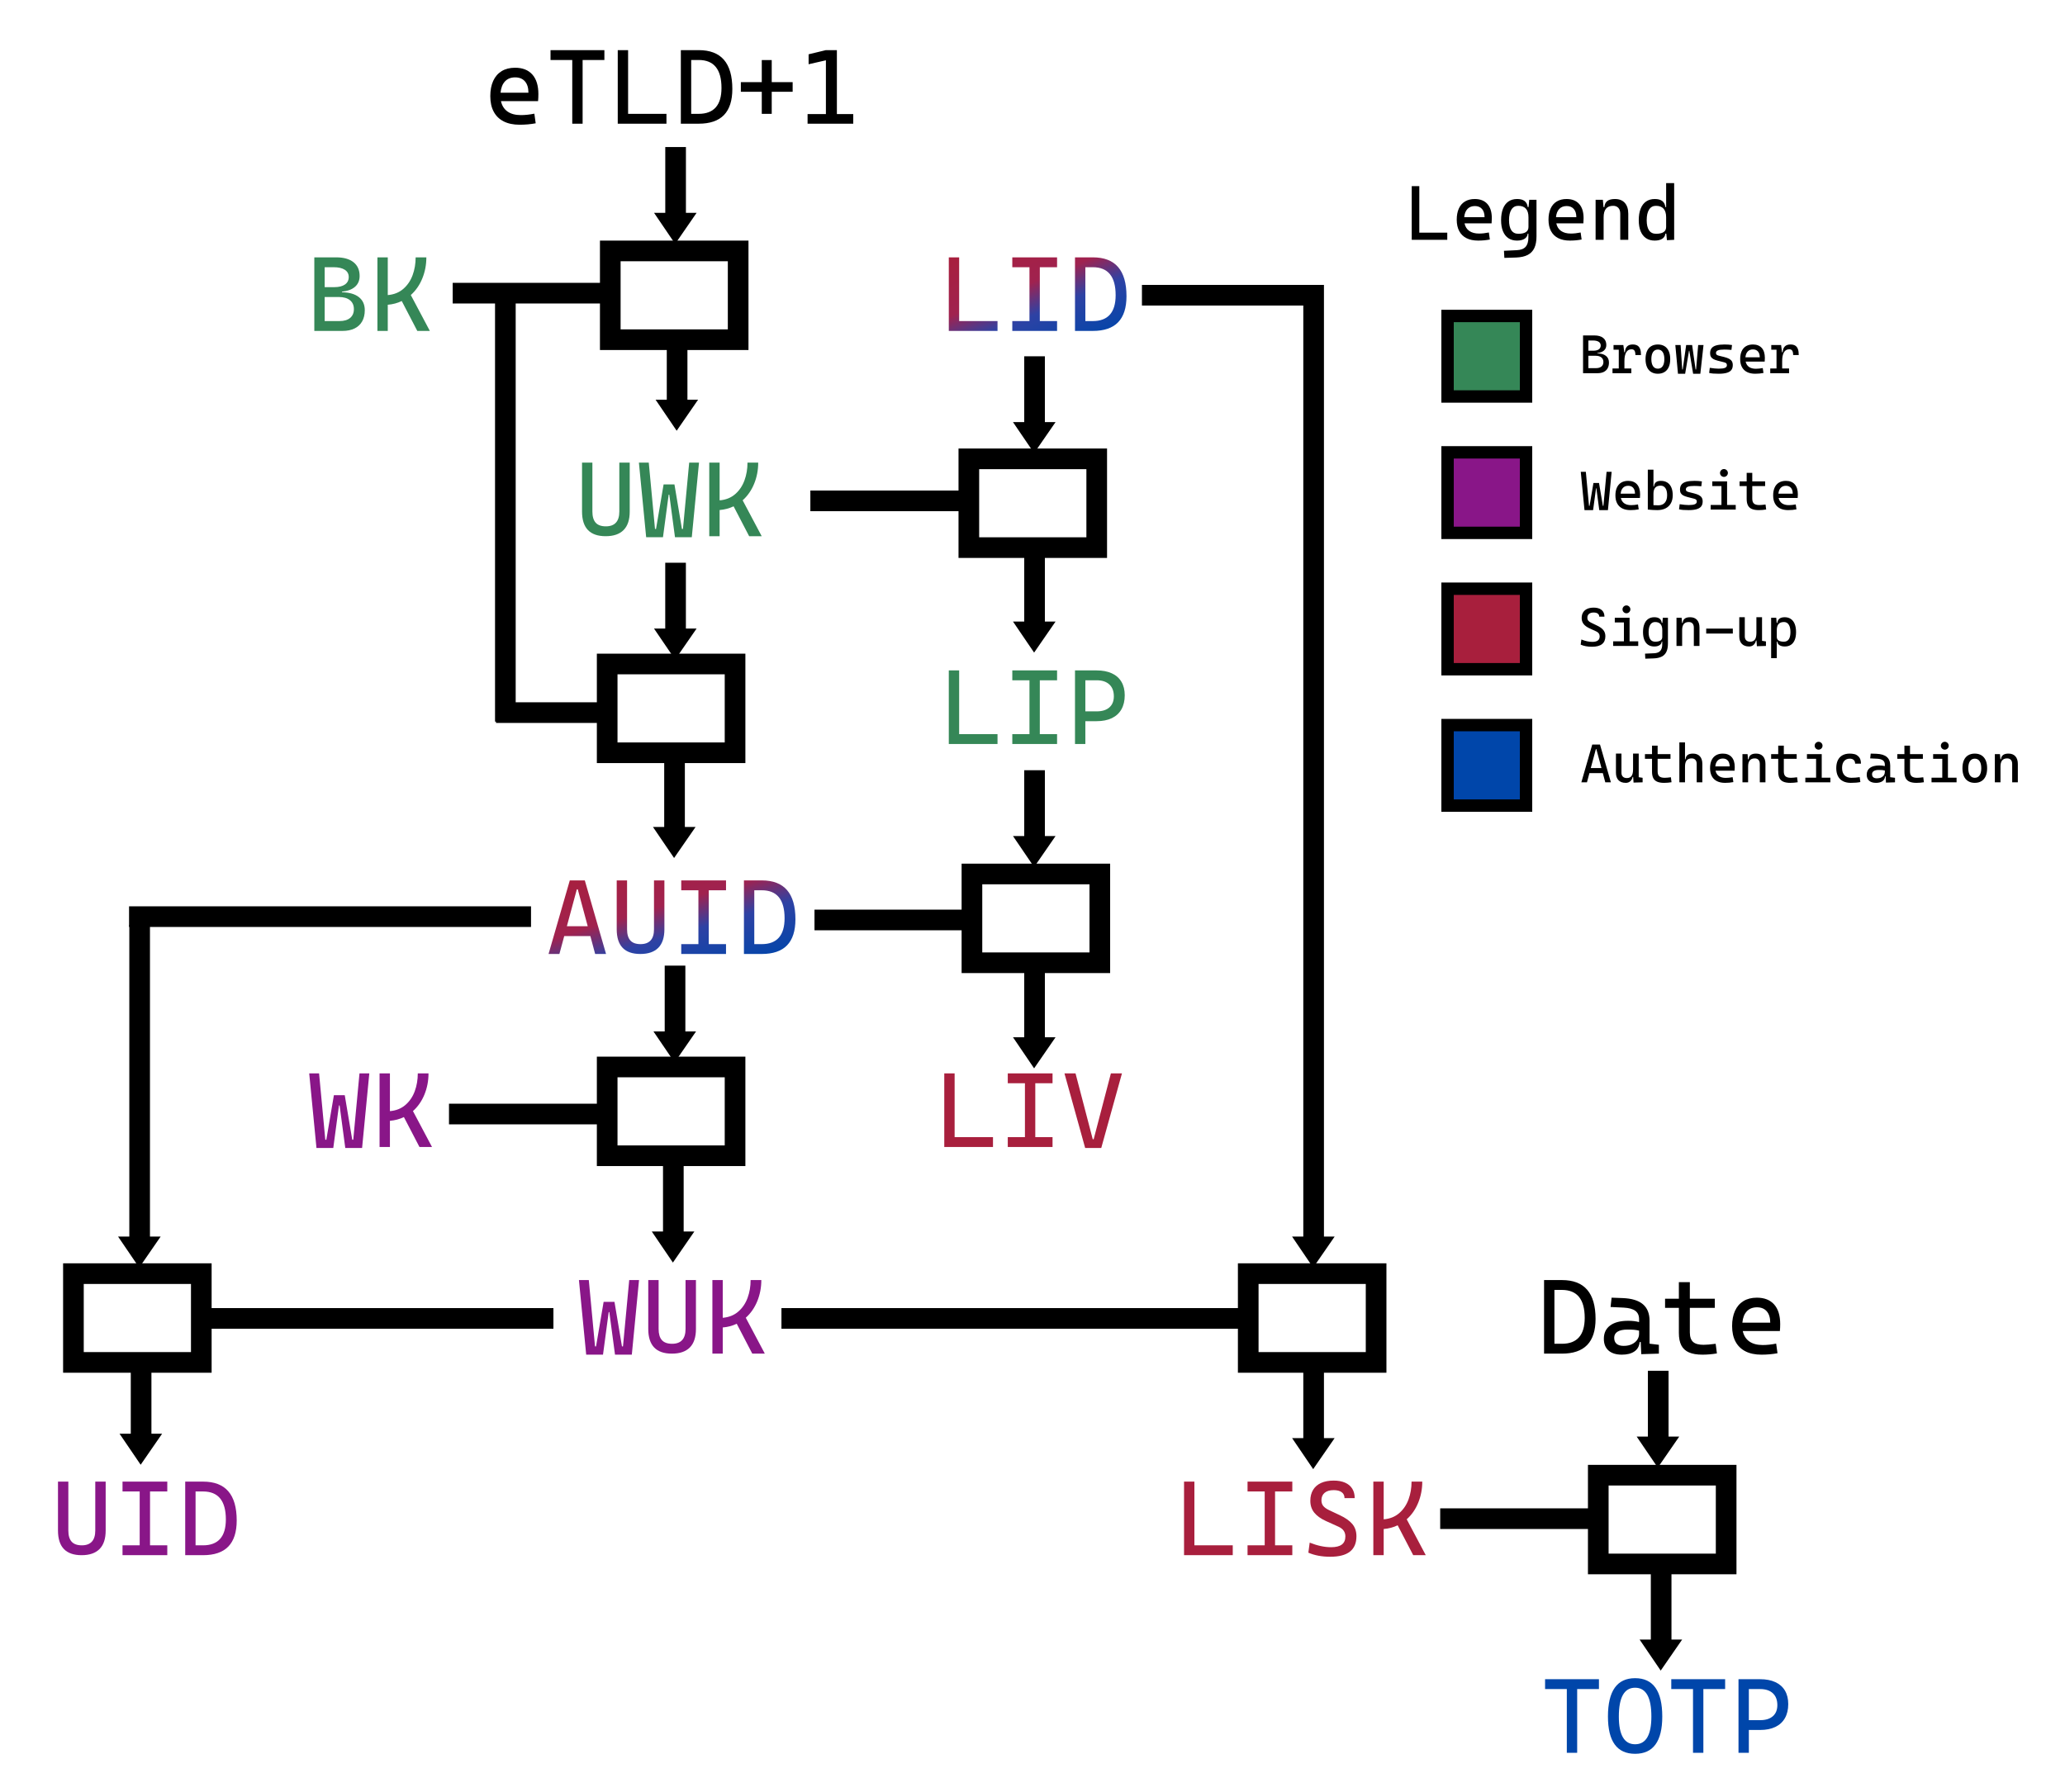 <?xml version="1.0" standalone="no"?>
<!DOCTYPE svg PUBLIC "-//W3C//DTD SVG 20010904//EN" "http://www.w3.org/TR/2001/REC-SVG-20010904/DTD/svg10.dtd">
<!-- Created using Krita: http://krita.org -->
<svg xmlns="http://www.w3.org/2000/svg" 
    xmlns:xlink="http://www.w3.org/1999/xlink"
    xmlns:krita="http://krita.org/namespaces/svg/krita"
    xmlns:sodipodi="http://sodipodi.sourceforge.net/DTD/sodipodi-0.dtd"
    width="720pt"
    height="624.96pt"
    viewBox="0 0 720 624.96">
<defs>
  <linearGradient id="gradient0" gradientUnits="objectBoundingBox" x1="0" y1="0" x2="1" y2="1" spreadMethod="pad">
   <stop stop-color="#a81f3d" offset="0" stop-opacity="1"/>
   <stop stop-color="#a0224f" offset="0.404" stop-opacity="1"/>
   <stop stop-color="#2e42a4" offset="0.63" stop-opacity="1"/>
   <stop stop-color="#0046aa" offset="1" stop-opacity="1"/>
  </linearGradient>
  <linearGradient id="gradient1" gradientUnits="objectBoundingBox" x1="0" y1="0" x2="1" y2="1" spreadMethod="pad">
   <stop stop-color="#a81f3d" offset="0" stop-opacity="1"/>
   <stop stop-color="#a0224f" offset="0.404" stop-opacity="1"/>
   <stop stop-color="#2e42a4" offset="0.63" stop-opacity="1"/>
   <stop stop-color="#0046aa" offset="1" stop-opacity="1"/>
  </linearGradient>
  <marker id="lineMarker0" markerUnits="strokeWidth" refX="0" refY="0" markerWidth="3" markerHeight="3" orient="auto">
      <defs/>
   <g id="lineMarker0" fill="none">
     <g id="lineMarker01" fill="none">
      <g id="lineMarker01" fill="none">
       <g id="DotS" fill="none">
        <path id="path4209" transform="matrix(0.2 0 0 0.2 -1.02 -1)" fill="#000000" fill-rule="evenodd" d="M10 5C10 7.76 7.76 10 5 10C2.24 10 0 7.76 0 5C0 2.24 2.24 0 5 0C7.76 0 10 2.24 10 5Z"/>
       </g>
      </g>
     </g>
    </g>
  </marker>
  <marker id="lineMarker1" markerUnits="strokeWidth" refX="0" refY="0" markerWidth="3" markerHeight="3" orient="auto">
      <defs/>
   <g id="lineMarker1" fill="none">
     <g id="lineMarker11" fill="none">
      <g id="lineMarker11" fill="none">
       <g id="lineMarker0" fill="none">
        <g id="DotS" fill="none">
         <path id="path4209" transform="matrix(0.2 0 0 0.2 -1.02 -1)" fill="#000000" fill-rule="evenodd" d="M10 5C10 7.76 7.76 10 5 10C2.24 10 0 7.76 0 5C0 2.24 2.24 0 5 0C7.76 0 10 2.24 10 5Z"/>
        </g>
       </g>
      </g>
     </g>
    </g>
  </marker>
  <marker id="lineMarker2" markerUnits="strokeWidth" refX="0" refY="0" markerWidth="3" markerHeight="3" orient="auto">
      <defs/>
   <g id="lineMarker2" fill="none">
     <g id="lineMarker21" fill="none">
      <g id="lineMarker21" fill="none">
       <g id="lineMarker0" fill="none">
        <g id="DotS" fill="none">
         <path id="path4209" transform="matrix(0.2 0 0 0.2 -1.02 -1)" fill="#000000" fill-rule="evenodd" d="M10 5C10 7.76 7.76 10 5 10C2.24 10 0 7.76 0 5C0 2.24 2.24 0 5 0C7.76 0 10 2.24 10 5Z"/>
        </g>
       </g>
      </g>
     </g>
    </g>
  </marker>
  <marker id="lineMarker3" markerUnits="strokeWidth" refX="0" refY="0" markerWidth="3" markerHeight="3" orient="auto">
      <defs/>
   <g id="lineMarker3" fill="none">
     <g id="lineMarker31" fill="none">
      <g id="lineMarker31" fill="none">
       <g id="lineMarker0" fill="none">
        <g id="DotS" fill="none">
         <path id="path4209" transform="matrix(0.2 0 0 0.2 -1.02 -1)" fill="#000000" fill-rule="evenodd" d="M10 5C10 7.76 7.76 10 5 10C2.24 10 0 7.76 0 5C0 2.24 2.24 0 5 0C7.76 0 10 2.24 10 5Z"/>
        </g>
       </g>
      </g>
     </g>
    </g>
  </marker>
  <marker id="lineMarker4" markerUnits="strokeWidth" refX="0" refY="0" markerWidth="3" markerHeight="3" orient="auto">
      <defs/>
   <g id="lineMarker4" fill="none">
     <g id="lineMarker41" fill="none">
      <g id="lineMarker41" fill="none">
       <g id="lineMarker0" fill="none">
        <g id="DotS" fill="none">
         <path id="path4209" transform="matrix(0.2 0 0 0.2 -1.02 -1)" fill="#000000" fill-rule="evenodd" d="M10 5C10 7.76 7.76 10 5 10C2.24 10 0 7.76 0 5C0 2.24 2.24 0 5 0C7.76 0 10 2.24 10 5Z"/>
        </g>
       </g>
      </g>
     </g>
    </g>
  </marker>
  <marker id="lineMarker5" markerUnits="strokeWidth" refX="0" refY="0" markerWidth="3" markerHeight="3" orient="auto">
      <defs/>
   <g id="lineMarker5" fill="none">
     <g id="lineMarker51" fill="none">
      <g id="lineMarker51" fill="none">
       <g id="lineMarker0" fill="none">
        <g id="DotS" fill="none">
         <path id="path4209" transform="matrix(0.2 0 0 0.2 -1.02 -1)" fill="#000000" fill-rule="evenodd" d="M10 5C10 7.76 7.76 10 5 10C2.24 10 0 7.76 0 5C0 2.24 2.24 0 5 0C7.76 0 10 2.24 10 5Z"/>
        </g>
       </g>
      </g>
     </g>
    </g>
  </marker>
  <marker id="lineMarker6" markerUnits="strokeWidth" refX="0" refY="0" markerWidth="3" markerHeight="3" orient="auto">
      <defs/>
   <g id="lineMarker6" fill="none">
     <g id="lineMarker61" fill="none">
      <g id="lineMarker61" fill="none">
       <g id="lineMarker0" fill="none">
        <g id="DotS" fill="none">
         <path id="path4209" transform="matrix(0.2 0 0 0.2 -1.02 -1)" fill="#000000" fill-rule="evenodd" d="M10 5C10 7.76 7.76 10 5 10C2.24 10 0 7.76 0 5C0 2.24 2.24 0 5 0C7.76 0 10 2.24 10 5Z"/>
        </g>
       </g>
      </g>
     </g>
    </g>
  </marker>
  <marker id="lineMarker7" markerUnits="strokeWidth" refX="0" refY="0" markerWidth="3" markerHeight="3" orient="auto">
      <defs/>
   <g id="lineMarker0" fill="none">
     <g id="lineMarker01" fill="none">
      <g id="lineMarker01" fill="none">
       <g id="lineMarker011" fill="none">
        <g id="lineMarker011" fill="none">
         <g id="DotS" fill="none">
          <path id="path4209" transform="matrix(0.2 0 0 0.2 -1.02 -1)" fill="#000000" fill-rule="evenodd" d="M10 5C10 7.76 7.76 10 5 10C2.24 10 0 7.76 0 5C0 2.24 2.24 0 5 0C7.76 0 10 2.24 10 5Z"/>
         </g>
        </g>
       </g>
      </g>
     </g>
    </g>
  </marker>
 </defs>
<rect id="shape0" transform="matrix(1 0 0 1 212.785 87.51)" fill="none" stroke="#000000" stroke-width="7.2" stroke-linecap="square" stroke-linejoin="miter" stroke-miterlimit="2.16" width="44.586" height="30.96"/><path id="shape1" transform="matrix(1 0 0 1 191.263 307.043)" fill="url(#gradient0)" fill-rule="evenodd" d="M14.578 19.406L5.469 19.406L3.781 25.656L0 25.656L7.406 0L12.641 0L20.047 25.656L16.25 25.656L14.578 19.406M13.656 15.969L10.188 3.109L9.859 3.109L6.391 15.969L13.656 15.969M32 25.656C26.51 25.656 23.766 22.792 23.766 17.063L23.766 0L27.375 0L27.375 17.063C27.375 18.792 27.755 20.083 28.516 20.938C29.276 21.792 30.464 22.219 32.078 22.219C33.63 22.219 34.8 21.787 35.586 20.922C36.372 20.057 36.766 18.771 36.766 17.063L36.766 0L40.391 0L40.391 17.063C40.391 19.917 39.682 22.063 38.266 23.5C36.849 24.938 34.76 25.656 32 25.656M55.859 3.438L55.859 22.219L61.875 22.219L61.875 25.656L46.266 25.656L46.266 22.219L52.25 22.219L52.25 3.438L46.266 3.438L46.266 0L61.875 0L61.875 3.438L55.859 3.438M74.344 0C78.271 0 81.208 1.128 83.156 3.383C85.104 5.638 86.078 9.026 86.078 13.547C86.078 17.599 85.104 20.63 83.156 22.641C81.208 24.651 78.271 25.656 74.344 25.656L68.125 25.656L68.125 0L74.344 0M74.344 22.219C76.979 22.219 78.964 21.466 80.297 19.961C81.63 18.456 82.297 16.198 82.297 13.188C82.297 6.688 79.646 3.438 74.344 3.438L71.734 3.438L71.734 22.219L74.344 22.219"/><path id="shape2" transform="matrix(1 0 0 1 109.593 89.753)" fill="#358757" fill-rule="evenodd" d="M9.641 12.172C12.182 12.214 14.143 12.776 15.524 13.859C16.904 14.943 17.594 16.464 17.594 18.422C17.594 19.943 17.289 21.245 16.68 22.328C16.07 23.412 15.185 24.237 14.024 24.805C12.862 25.372 11.464 25.656 9.828 25.656L0 25.656L0 0L7.625 0C10.229 0 12.242 0.565 13.664 1.695C15.086 2.826 15.797 4.427 15.797 6.5C15.797 8.062 15.266 9.312 14.203 10.25C13.141 11.188 11.62 11.761 9.641 11.969L9.641 12.172M3.609 3.438L3.609 10.391L6.969 10.391C8.562 10.391 9.799 10.083 10.68 9.469C11.56 8.854 12 7.984 12 6.859C12 5.766 11.542 4.922 10.625 4.328C9.708 3.734 8.406 3.438 6.719 3.438L3.609 3.438M8.781 22.219C10.375 22.219 11.609 21.854 12.484 21.125C13.359 20.396 13.797 19.375 13.797 18.063C13.797 16.719 13.336 15.677 12.414 14.938C11.492 14.198 10.198 13.828 8.531 13.828L3.609 13.828L3.609 22.219L8.781 22.219M30.484 15.234C28.984 15.953 27.359 16.386 25.609 16.531L25.609 25.656L22 25.656L22 0L25.609 0L25.609 13.156C27.755 12.979 29.557 12.261 31.016 11C32.474 9.74 33.557 8.146 34.266 6.219C34.974 4.292 35.328 2.219 35.328 0L39.062 0C39.062 2.604 38.591 5.06 37.648 7.367C36.706 9.675 35.37 11.599 33.641 13.141L40.281 25.656L35.906 25.656L30.484 15.234"/><path id="shape4" transform="matrix(1 0 0 1 330.818 89.753)" fill="url(#gradient1)" fill-rule="evenodd" d="M16.984 22.219L16.984 25.656L0 25.656L0 0L3.609 0L3.609 22.219L16.984 22.219M31.734 3.438L31.734 22.219L37.75 22.219L37.75 25.656L22.141 25.656L22.141 22.219L28.125 22.219L28.125 3.438L22.141 3.438L22.141 0L37.75 0L37.75 3.438L31.734 3.438M50.219 0C54.146 0 57.083 1.128 59.031 3.383C60.979 5.638 61.953 9.026 61.953 13.547C61.953 17.599 60.979 20.63 59.031 22.641C57.083 24.651 54.146 25.656 50.219 25.656L44 25.656L44 0L50.219 0M50.219 22.219C52.854 22.219 54.839 21.466 56.172 19.961C57.505 18.456 58.172 16.198 58.172 13.188C58.172 6.688 55.521 3.438 50.219 3.438L47.609 3.438L47.609 22.219L50.219 22.219"/><path id="shape5" transform="matrix(1 0 0 1 329.238 374.348)" fill="#a81f3d" fill-rule="evenodd" d="M16.984 22.219L16.984 25.656L0 25.656L0 0L3.609 0L3.609 22.219L16.984 22.219M31.734 3.438L31.734 22.219L37.75 22.219L37.75 25.656L22.141 25.656L22.141 22.219L28.125 22.219L28.125 3.438L22.141 3.438L22.141 0L37.75 0L37.75 3.438L31.734 3.438M41.906 0L45.766 0L51.766 22.953L52.094 22.953L58.094 0L61.953 0L54.734 26.016L49.125 26.016L41.906 0"/><path id="shape6" transform="matrix(1 0 0 1 330.818 233.808)" fill="#358757" fill-rule="evenodd" d="M16.984 22.219L16.984 25.656L0 25.656L0 0L3.609 0L3.609 22.219L16.984 22.219M31.734 3.438L31.734 22.219L37.75 22.219L37.75 25.656L22.141 25.656L22.141 22.219L28.125 22.219L28.125 3.438L22.141 3.438L22.141 0L37.75 0L37.75 3.438L31.734 3.438M51.547 0C53.609 0 55.375 0.339 56.844 1.016C58.312 1.693 59.43 2.68 60.195 3.977C60.961 5.274 61.344 6.839 61.344 8.672C61.344 10.578 60.961 12.208 60.195 13.562C59.43 14.917 58.312 15.945 56.844 16.648C55.375 17.352 53.609 17.703 51.547 17.703L47.609 17.703L47.609 25.656L44 25.656L44 0L51.547 0M51.547 14.281C53.453 14.281 54.93 13.823 55.977 12.906C57.023 11.99 57.547 10.698 57.547 9.031C57.547 7.25 57.023 5.872 55.977 4.899C54.93 3.925 53.453 3.438 51.547 3.438L47.609 3.438L47.609 14.281L51.547 14.281"/><path id="shape7" transform="matrix(1 0 0 1 170.951 17.483)" fill="#000000" fill-rule="evenodd" d="M16.766 15.328C16.766 16.203 16.729 17.021 16.656 17.781L3.719 17.781C4.062 19.365 4.823 20.573 6 21.406C7.177 22.24 8.729 22.656 10.656 22.656C12.146 22.656 13.714 22.49 15.359 22.156L15.828 25.516C14.057 25.849 12.193 26.016 10.234 26.016C8.047 26.016 6.193 25.63 4.672 24.859C3.151 24.089 1.992 22.961 1.195 21.477C0.398 19.992 0 18.182 0 16.047C0 13.974 0.339 12.198 1.016 10.719C1.693 9.24 2.677 8.107 3.969 7.32C5.26 6.534 6.818 6.141 8.641 6.141C11.245 6.141 13.25 6.93 14.656 8.508C16.062 10.086 16.766 12.359 16.766 15.328M13.297 14.859C13.297 13.141 12.891 11.818 12.078 10.891C11.266 9.964 10.13 9.5 8.672 9.5C7.193 9.5 6.013 9.964 5.133 10.891C4.253 11.818 3.734 13.141 3.578 14.859L13.297 14.859M39.781 3.438L32.188 3.438L32.188 25.656L28.578 25.656L28.578 3.438L21 3.438L21 0L39.781 0L39.781 3.438M61.422 22.219L61.422 25.656L44.438 25.656L44.438 0L48.047 0L48.047 22.219L61.422 22.219M72.656 0C76.583 0 79.521 1.128 81.469 3.383C83.417 5.638 84.391 9.026 84.391 13.547C84.391 17.599 83.417 20.63 81.469 22.641C79.521 24.651 76.583 25.656 72.656 25.656L66.438 25.656L66.438 0L72.656 0M72.656 22.219C75.292 22.219 77.276 21.466 78.609 19.961C79.943 18.456 80.609 16.198 80.609 13.188C80.609 6.688 77.958 3.438 72.656 3.438L70.047 3.438L70.047 22.219L72.656 22.219M105.422 11.156L105.422 14.516L98.125 14.516L98.125 22.219L94.656 22.219L94.656 14.516L87.359 14.516L87.359 11.156L94.656 11.156L94.656 3.469L98.125 3.469L98.125 11.156L105.422 11.156M120.844 22.297L126.547 22.297L126.547 25.656L110.625 25.656L110.625 22.297L117.016 22.297L117.016 3.547L110.985 4.922L110.985 1.453L117.016 0L120.844 0L120.844 22.297"/><rect id="shape01" transform="matrix(1 0 0 1 337.805 160.02)" fill="none" stroke="#000000" stroke-width="7.2" stroke-linecap="square" stroke-linejoin="miter" stroke-miterlimit="2.16" width="44.586" height="30.96"/><path id="shape8" transform="matrix(1 0 0 1 201.857 446.423)" fill="#891688" fill-rule="evenodd" d="M17.531 0L20.953 0L18.438 26.016L12.578 26.016L10.594 11.172L10.375 11.172L8.391 26.016L2.531 26.016L0 0L3.438 0L5.609 23.125L5.969 23.125L8.609 7.594L12.391 7.594L15 23.125L15.359 23.125L17.531 0M32.406 25.656C26.917 25.656 24.172 22.792 24.172 17.063L24.172 0L27.781 0L27.781 17.063C27.781 18.792 28.161 20.083 28.922 20.938C29.682 21.792 30.87 22.219 32.484 22.219C34.036 22.219 35.206 21.787 35.992 20.922C36.779 20.057 37.172 18.771 37.172 17.063L37.172 0L40.797 0L40.797 17.063C40.797 19.917 40.089 22.063 38.672 23.5C37.255 24.938 35.167 25.656 32.406 25.656M55.016 15.234C53.516 15.953 51.891 16.386 50.141 16.531L50.141 25.656L46.531 25.656L46.531 0L50.141 0L50.141 13.156C52.286 12.979 54.089 12.261 55.547 11C57.005 9.74 58.089 8.146 58.797 6.219C59.505 4.292 59.859 2.219 59.859 0L63.594 0C63.594 2.604 63.122 5.06 62.18 7.367C61.237 9.675 59.901 11.599 58.172 13.141L64.812 25.656L60.438 25.656L55.016 15.234"/><path id="shape9" transform="matrix(1 0 0 1 412.838 516.354)" fill="#a81f3d" fill-rule="evenodd" d="M16.984 22.578L16.984 26.016L0 26.016L0 0.359L3.609 0.359L3.609 22.578L16.984 22.578M31.734 3.797L31.734 22.578L37.75 22.578L37.75 26.016L22.141 26.016L22.141 22.578L28.125 22.578L28.125 3.797L22.141 3.797L22.141 0.359L37.75 0.359L37.75 3.797L31.734 3.797M54.297 12.062C56.276 12.99 57.74 14.023 58.688 15.164C59.635 16.305 60.109 17.719 60.109 19.406C60.109 21.792 59.354 23.581 57.844 24.773C56.333 25.966 54.042 26.562 50.969 26.562C48.062 26.562 45.521 26.088 43.344 25.141L43.812 21.641C46.49 22.703 48.974 23.234 51.266 23.234C52.943 23.234 54.193 22.924 55.016 22.305C55.839 21.685 56.25 20.74 56.25 19.469C56.25 17.948 55.469 16.828 53.906 16.109L49.453 14.094C47.651 13.271 46.297 12.294 45.391 11.164C44.484 10.034 44.031 8.661 44.031 7.047C44.031 5.568 44.352 4.3 44.992 3.242C45.633 2.185 46.56 1.38 47.773 0.828C48.987 0.276 50.453 0 52.172 0C53.714 0 55.034 0.24 56.133 0.719C57.232 1.198 58.068 1.893 58.641 2.805C59.214 3.716 59.5 4.818 59.5 6.109L55.953 6.109C55.953 5.213 55.622 4.526 54.961 4.047C54.3 3.568 53.37 3.328 52.172 3.328C50.818 3.328 49.768 3.638 49.023 4.258C48.279 4.878 47.906 5.745 47.906 6.859C47.906 7.672 48.12 8.338 48.547 8.859C48.974 9.38 49.641 9.859 50.547 10.297L54.297 12.062M74.484 15.594C72.984 16.312 71.359 16.745 69.609 16.891L69.609 26.016L66 26.016L66 0.359L69.609 0.359L69.609 13.516C71.755 13.338 73.557 12.62 75.016 11.359C76.474 10.099 77.557 8.505 78.266 6.578C78.974 4.651 79.328 2.578 79.328 0.359L83.062 0.359C83.062 2.963 82.591 5.419 81.648 7.726C80.706 10.034 79.37 11.958 77.641 13.5L84.281 26.016L79.906 26.016L74.484 15.594"/><path id="shape10" transform="matrix(1 0 0 1 107.812 374.348)" fill="#891688" fill-rule="evenodd" d="M17.531 0L20.953 0L18.438 26.016L12.578 26.016L10.594 11.172L10.375 11.172L8.391 26.016L2.531 26.016L0 0L3.438 0L5.609 23.125L5.969 23.125L8.609 7.594L12.391 7.594L15 23.125L15.359 23.125L17.531 0M33.016 15.234C31.516 15.953 29.891 16.386 28.141 16.531L28.141 25.656L24.531 25.656L24.531 0L28.141 0L28.141 13.156C30.286 12.979 32.089 12.261 33.547 11C35.005 9.74 36.089 8.146 36.797 6.219C37.505 4.292 37.859 2.219 37.859 0L41.594 0C41.594 2.604 41.122 5.06 40.18 7.367C39.237 9.675 37.901 11.599 36.172 13.141L42.812 25.656L38.438 25.656L33.016 15.234"/><path id="shape11" transform="matrix(1 0 0 1 20.219 516.713)" fill="#891688" fill-rule="evenodd" d="M8.234 25.656C2.745 25.656 0 22.792 0 17.063L0 0L3.609 0L3.609 17.063C3.609 18.792 3.99 20.083 4.75 20.938C5.51 21.792 6.698 22.219 8.313 22.219C9.865 22.219 11.034 21.787 11.82 20.922C12.607 20.057 13 18.771 13 17.063L13 0L16.625 0L16.625 17.063C16.625 19.917 15.917 22.063 14.5 23.5C13.083 24.938 10.995 25.656 8.234 25.656M32.094 3.438L32.094 22.219L38.109 22.219L38.109 25.656L22.5 25.656L22.5 22.219L28.484 22.219L28.484 3.438L22.5 3.438L22.5 0L38.109 0L38.109 3.438L32.094 3.438M50.578 0C54.505 0 57.443 1.128 59.391 3.383C61.339 5.638 62.313 9.026 62.313 13.547C62.313 17.599 61.339 20.63 59.391 22.641C57.443 24.651 54.505 25.656 50.578 25.656L44.359 25.656L44.359 0L50.578 0M50.578 22.219C53.214 22.219 55.198 21.466 56.531 19.961C57.865 18.456 58.531 16.198 58.531 13.188C58.531 6.688 55.88 3.438 50.578 3.438L47.969 3.438L47.969 22.219L50.578 22.219"/><path id="shape12" transform="matrix(1 0 0 1 538.368 446.423)" fill="#000000" fill-rule="evenodd" d="M6.219 0C10.146 0 13.083 1.128 15.031 3.383C16.979 5.638 17.953 9.026 17.953 13.547C17.953 17.599 16.979 20.63 15.031 22.641C13.083 24.651 10.146 25.656 6.219 25.656L0 25.656L0 0L6.219 0M6.219 22.219C8.854 22.219 10.839 21.466 12.172 19.961C13.505 18.456 14.172 16.198 14.172 13.188C14.172 6.688 11.521 3.438 6.219 3.438L3.609 3.438L3.609 22.219L6.219 22.219M40.031 22.578L40.031 25.656L33.891 25.844L33.703 21.609L33.328 21.609C33.193 23.057 32.581 24.154 31.492 24.898C30.404 25.643 28.948 26.016 27.125 26.016C25.125 26.016 23.578 25.537 22.484 24.578C21.391 23.62 20.844 22.255 20.844 20.484C20.844 18.464 21.581 16.912 23.055 15.828C24.529 14.745 26.62 14.203 29.328 14.203C30.807 14.203 32.073 14.354 33.125 14.656L33.125 13.625C33.125 12.323 32.682 11.352 31.797 10.711C30.912 10.07 29.573 9.703 27.781 9.609L23.188 9.391L23.547 6.141L27.422 6.281C30.578 6.406 32.927 7.125 34.469 8.438C36.01 9.75 36.781 11.672 36.781 14.203L36.781 22.188L40.031 22.578M27.75 22.953C28.875 22.953 29.844 22.753 30.656 22.352C31.469 21.951 32.083 21.432 32.5 20.797C32.917 20.162 33.125 19.495 33.125 18.797L33.125 17.641C32.521 17.484 31.922 17.383 31.328 17.336C30.734 17.289 29.984 17.266 29.078 17.266C27.568 17.266 26.419 17.508 25.633 17.992C24.846 18.477 24.453 19.188 24.453 20.125C24.453 21.052 24.732 21.755 25.289 22.234C25.846 22.714 26.667 22.953 27.75 22.953M60.266 25.578C58.568 25.87 56.891 26.016 55.234 26.016C53.286 26.016 51.711 25.75 50.508 25.219C49.305 24.688 48.419 23.87 47.852 22.766C47.284 21.662 47 20.214 47 18.422L47 9.688L42.188 9.688L42.188 6.5L47 6.5L47 0.719L50.828 0.719L50.828 6.5L59.531 6.5L59.531 9.688L50.828 9.688L50.828 18.25C50.828 19.781 51.2 20.886 51.945 21.563C52.69 22.24 53.906 22.578 55.594 22.578C56.156 22.578 56.753 22.549 57.383 22.492C58.013 22.435 58.828 22.344 59.828 22.219L60.266 25.578M82.328 15.328C82.328 16.203 82.292 17.021 82.219 17.781L69.281 17.781C69.625 19.365 70.385 20.573 71.562 21.406C72.74 22.24 74.292 22.656 76.219 22.656C77.708 22.656 79.276 22.49 80.922 22.156L81.391 25.516C79.62 25.849 77.755 26.016 75.797 26.016C73.609 26.016 71.755 25.63 70.234 24.859C68.714 24.089 67.555 22.961 66.758 21.477C65.961 19.992 65.562 18.182 65.562 16.047C65.562 13.974 65.901 12.198 66.578 10.719C67.255 9.24 68.24 8.107 69.531 7.32C70.823 6.534 72.38 6.141 74.203 6.141C76.807 6.141 78.812 6.93 80.219 8.508C81.625 10.086 82.328 12.359 82.328 15.328M78.859 14.859C78.859 13.141 78.453 11.818 77.641 10.891C76.828 9.964 75.693 9.5 74.234 9.5C72.755 9.5 71.576 9.964 70.695 10.891C69.815 11.818 69.297 13.141 69.141 14.859L78.859 14.859"/><rect id="shape011" transform="matrix(1 0 0 1 338.885 304.8)" fill="none" stroke="#000000" stroke-width="7.2" stroke-linecap="square" stroke-linejoin="miter" stroke-miterlimit="2.16" width="44.586" height="30.96"/><path id="shape13" transform="matrix(1 0 0 1 538.721 585.264)" fill="#0046aa" fill-rule="evenodd" d="M18.781 3.797L11.188 3.797L11.188 26.016L7.578 26.016L7.578 3.797L0 3.797L0 0.359L18.781 0.359L18.781 3.797M31.391 26.375C25.078 26.375 21.922 22.042 21.922 13.375C21.922 4.458 25.078 0 31.391 0C37.703 0 40.859 4.458 40.859 13.375C40.859 22.042 37.703 26.375 31.391 26.375M31.391 23.047C35.172 23.047 37.062 19.823 37.062 13.375C37.062 6.677 35.172 3.328 31.391 3.328C27.609 3.328 25.719 6.677 25.719 13.375C25.719 19.823 27.609 23.047 31.391 23.047M62.781 3.797L55.188 3.797L55.188 26.016L51.578 26.016L51.578 3.797L44 3.797L44 0.359L62.781 0.359L62.781 3.797M74.984 0.359C77.047 0.359 78.812 0.698 80.281 1.375C81.75 2.052 82.867 3.039 83.633 4.336C84.398 5.633 84.781 7.198 84.781 9.031C84.781 10.938 84.398 12.568 83.633 13.922C82.867 15.276 81.75 16.305 80.281 17.008C78.812 17.711 77.047 18.062 74.984 18.062L71.047 18.062L71.047 26.016L67.438 26.016L67.438 0.359L74.984 0.359M74.984 14.641C76.891 14.641 78.367 14.182 79.414 13.266C80.461 12.349 80.984 11.057 80.984 9.391C80.984 7.609 80.461 6.232 79.414 5.258C78.367 4.284 76.891 3.797 74.984 3.797L71.047 3.797L71.047 14.641L74.984 14.641"/><rect id="shape02" transform="matrix(1 0 0 1 211.705 231.565)" fill="none" stroke="#000000" stroke-width="7.2" stroke-linecap="square" stroke-linejoin="miter" stroke-miterlimit="2.16" width="44.586" height="30.96"/><rect id="shape03" transform="matrix(1 0 0 1 25.601 444.18)" fill="none" stroke="#000000" stroke-width="7.2" stroke-linecap="square" stroke-linejoin="miter" stroke-miterlimit="2.16" width="44.586" height="30.96"/><rect id="shape04" transform="matrix(1 0 0 1 211.705 372.105)" fill="none" stroke="#000000" stroke-width="7.2" stroke-linecap="square" stroke-linejoin="miter" stroke-miterlimit="2.16" width="44.586" height="30.96"/><rect id="shape05" transform="matrix(1 0 0 1 435.219 444.18)" fill="none" stroke="#000000" stroke-width="7.2" stroke-linecap="square" stroke-linejoin="miter" stroke-miterlimit="2.16" width="44.586" height="30.96"/><rect id="shape06" transform="matrix(1 0 0 1 557.268 514.469)" fill="none" stroke="#000000" stroke-width="7.2" stroke-linecap="square" stroke-linejoin="miter" stroke-miterlimit="2.16" width="44.586" height="30.96"/><path id="shape14" transform="matrix(1 0 0 1 161.44 102.24)" fill="none" stroke="#000000" stroke-width="7.2" stroke-linecap="square" stroke-linejoin="miter" stroke-miterlimit="2" marker-end="url(#lineMarker0)" krita:marker-fill-method="auto" d="M0 0L47.52 0"/><g id="group0" transform="matrix(1 0 0 1 234.846 54.88)" fill="none">
  <path id="shape15" transform="matrix(1 0 0 -1 0.714 19.529)" fill="none" stroke="#000000" stroke-width="7.2" stroke-linecap="square" stroke-linejoin="miter" stroke-miterlimit="2" d="M0 0L0 19.529"/>
  <path id="shape16" transform="translate(0, 22.951)" fill="#000000" fill-rule="evenodd" stroke="#000000" stroke-width="7.2" stroke-linecap="square" stroke-linejoin="miter" stroke-miterlimit="2.16" d="M0 5.40598e-16L1.177 0L0.584 0.859Z"/>
 </g><path id="shape07" transform="matrix(1 0 0 1 286.148 174.676)" fill="none" stroke="#000000" stroke-width="7.2" stroke-linecap="square" stroke-linejoin="miter" stroke-miterlimit="2" marker-end="url(#lineMarker1)" krita:marker-fill-method="auto" d="M0 0L47.52 0"/><path id="shape08" transform="matrix(1 0 0 1 287.588 320.836)" fill="none" stroke="#000000" stroke-width="7.2" stroke-linecap="square" stroke-linejoin="miter" stroke-miterlimit="2" marker-end="url(#lineMarker2)" krita:marker-fill-method="auto" d="M0 0L47.52 0"/><path id="shape09" transform="matrix(1 0 0 1 160.148 388.516)" fill="none" stroke="#000000" stroke-width="7.2" stroke-linecap="square" stroke-linejoin="miter" stroke-miterlimit="2" marker-end="url(#lineMarker3)" krita:marker-fill-method="auto" d="M0 0L47.52 0"/><path id="shape010" transform="matrix(1 0 0 1 505.748 529.636)" fill="none" stroke="#000000" stroke-width="7.2" stroke-linecap="square" stroke-linejoin="miter" stroke-miterlimit="2" marker-end="url(#lineMarker4)" krita:marker-fill-method="auto" d="M0 0L47.52 0"/><path id="shape0111" transform="matrix(1 0 0 1 276.068 459.796)" fill="none" stroke="#000000" stroke-width="7.2" stroke-linecap="square" stroke-linejoin="miter" stroke-miterlimit="2" marker-end="url(#lineMarker5)" krita:marker-fill-method="auto" d="M0 0L155.212 0"/><path id="shape012" transform="matrix(-1 0 0 1 189.36 459.796)" fill="none" stroke="#000000" stroke-width="7.2" stroke-linecap="square" stroke-linejoin="miter" stroke-miterlimit="2" marker-end="url(#lineMarker6)" krita:marker-fill-method="auto" d="M0 0L113.76 0"/><g id="group01" transform="matrix(1 0 0 1 235.372 120.039)" fill="none">
  <path id="shape013" transform="matrix(1 0 0 -1 0.714 19.529)" fill="none" stroke="#000000" stroke-width="7.2" stroke-linecap="square" stroke-linejoin="miter" stroke-miterlimit="2" d="M0 0L0 19.529"/>
  <path id="shape111" transform="translate(0, 22.951)" fill="#000000" fill-rule="evenodd" stroke="#000000" stroke-width="7.2" stroke-linecap="square" stroke-linejoin="miter" stroke-miterlimit="2.16" d="M0 5.40598e-16L1.177 0L0.584 0.859Z"/>
 </g><g id="group011" transform="matrix(1 0 0 1 234.834 199.856)" fill="none">
  <path id="shape014" transform="matrix(1 0 0 -1 0.714 19.529)" fill="none" stroke="#000000" stroke-width="7.2" stroke-linecap="square" stroke-linejoin="miter" stroke-miterlimit="2" d="M0 0L0 19.529"/>
  <path id="shape1111" transform="translate(0, 22.951)" fill="#000000" fill-rule="evenodd" stroke="#000000" stroke-width="7.2" stroke-linecap="square" stroke-linejoin="miter" stroke-miterlimit="2.16" d="M0 5.40598e-16L1.177 0L0.584 0.859Z"/>
 </g><g id="group02" transform="matrix(1 0 0 1 360 127.856)" fill="none">
  <path id="shape015" transform="matrix(1 0 0 -1 0.714 19.529)" fill="none" stroke="#000000" stroke-width="7.2" stroke-linecap="square" stroke-linejoin="miter" stroke-miterlimit="2" d="M0 0L0 19.529"/>
  <path id="shape121" transform="translate(0, 22.951)" fill="#000000" fill-rule="evenodd" stroke="#000000" stroke-width="7.2" stroke-linecap="square" stroke-linejoin="miter" stroke-miterlimit="2.16" d="M0 5.40598e-16L1.177 0L0.584 0.859Z"/>
 </g><g id="group03" transform="matrix(1 0 0 1 360 197.416)" fill="none">
  <path id="shape016" transform="matrix(1 0 0 -1 0.714 19.529)" fill="none" stroke="#000000" stroke-width="7.2" stroke-linecap="square" stroke-linejoin="miter" stroke-miterlimit="2" d="M0 0L0 19.529"/>
  <path id="shape131" transform="translate(0, 22.951)" fill="#000000" fill-rule="evenodd" stroke="#000000" stroke-width="7.2" stroke-linecap="square" stroke-linejoin="miter" stroke-miterlimit="2.16" d="M0 5.40598e-16L1.177 0L0.584 0.859Z"/>
 </g><g id="group04" transform="matrix(1 0 0 1 360 272.216)" fill="none">
  <path id="shape017" transform="matrix(1 0 0 -1 0.714 19.529)" fill="none" stroke="#000000" stroke-width="7.2" stroke-linecap="square" stroke-linejoin="miter" stroke-miterlimit="2" d="M0 0L0 19.529"/>
  <path id="shape141" transform="translate(0, 22.951)" fill="#000000" fill-rule="evenodd" stroke="#000000" stroke-width="7.2" stroke-linecap="square" stroke-linejoin="miter" stroke-miterlimit="2.16" d="M0 5.40598e-16L1.177 0L0.584 0.859Z"/>
 </g><g id="group05" transform="matrix(1 0 0 1 234.474 269.056)" fill="none">
  <path id="shape018" transform="matrix(1 0 0 -1 0.714 19.529)" fill="none" stroke="#000000" stroke-width="7.2" stroke-linecap="square" stroke-linejoin="miter" stroke-miterlimit="2" d="M0 0L0 19.529"/>
  <path id="shape151" transform="translate(0, 22.951)" fill="#000000" fill-rule="evenodd" stroke="#000000" stroke-width="7.2" stroke-linecap="square" stroke-linejoin="miter" stroke-miterlimit="2.16" d="M0 5.40598e-16L1.177 0L0.584 0.859Z"/>
 </g><g id="group06" transform="matrix(1 0 0 1 234.648 340.363)" fill="none">
  <path id="shape019" transform="matrix(1 0 0 -1 0.714 19.529)" fill="none" stroke="#000000" stroke-width="7.2" stroke-linecap="square" stroke-linejoin="miter" stroke-miterlimit="2" d="M0 0L0 19.529"/>
  <path id="shape161" transform="translate(-2.8421709430404e-14, 22.951)" fill="#000000" fill-rule="evenodd" stroke="#000000" stroke-width="7.2" stroke-linecap="square" stroke-linejoin="miter" stroke-miterlimit="2.16" d="M0 5.40598e-16L1.177 0L0.584 0.859Z"/>
 </g><g id="group07" transform="matrix(1 0 0 1 360 342.4)" fill="none">
  <path id="shape020" transform="matrix(1 0 0 -1 0.714 19.529)" fill="none" stroke="#000000" stroke-width="7.2" stroke-linecap="square" stroke-linejoin="miter" stroke-miterlimit="2" d="M0 0L0 19.529"/>
  <path id="shape17" transform="translate(0, 22.951)" fill="#000000" fill-rule="evenodd" stroke="#000000" stroke-width="7.2" stroke-linecap="square" stroke-linejoin="miter" stroke-miterlimit="2.16" d="M0 5.40598e-16L1.177 0L0.584 0.859Z"/>
 </g><path id="shape021" transform="matrix(1 0 0 -1 48.689 431.435)" fill="none" stroke="#000000" stroke-width="7.2" stroke-linecap="square" stroke-linejoin="miter" stroke-miterlimit="2" d="M0 0L0 105.275"/><path id="shape18" transform="matrix(1 0 0 1 47.975 434.858)" fill="#000000" fill-rule="evenodd" stroke="#000000" stroke-width="7.2" stroke-linecap="square" stroke-linejoin="miter" stroke-miterlimit="2.16" d="M0 5.40598e-16L1.177 0L0.584 0.859Z"/><g id="group08" transform="matrix(1 0 0 1 234.057 410.143)" fill="none">
  <path id="shape022" transform="matrix(1 0 0 -1 0.714 19.529)" fill="none" stroke="#000000" stroke-width="7.2" stroke-linecap="square" stroke-linejoin="miter" stroke-miterlimit="2" d="M0 0L0 19.529"/>
  <path id="shape19" transform="translate(0, 22.951)" fill="#000000" fill-rule="evenodd" stroke="#000000" stroke-width="7.2" stroke-linecap="square" stroke-linejoin="miter" stroke-miterlimit="2.16" d="M0 5.40598e-16L1.177 0L0.584 0.859Z"/>
 </g><g id="group09" transform="matrix(1 0 0 1 48.484 480.655)" fill="none">
  <path id="shape023" transform="matrix(1 0 0 -1 0.714 19.529)" fill="none" stroke="#000000" stroke-width="7.2" stroke-linecap="square" stroke-linejoin="miter" stroke-miterlimit="2" d="M0 0L0 19.529"/>
  <path id="shape110" transform="translate(7.105427357601e-15, 22.951)" fill="#000000" fill-rule="evenodd" stroke="#000000" stroke-width="7.2" stroke-linecap="square" stroke-linejoin="miter" stroke-miterlimit="2.16" d="M0 5.40598e-16L1.177 0L0.584 0.859Z"/>
 </g><g id="group010" transform="matrix(1 0 0 1 457.305 482.183)" fill="none">
  <path id="shape024" transform="matrix(1 0 0 -1 0.714 19.529)" fill="none" stroke="#000000" stroke-width="7.2" stroke-linecap="square" stroke-linejoin="miter" stroke-miterlimit="2" d="M0 0L0 19.529"/>
  <path id="shape1111" transform="translate(5.6843418860808e-14, 22.951)" fill="#000000" fill-rule="evenodd" stroke="#000000" stroke-width="7.2" stroke-linecap="square" stroke-linejoin="miter" stroke-miterlimit="2.16" d="M0 5.40598e-16L1.177 0L0.584 0.859Z"/>
 </g><path id="shape025" transform="matrix(1 0 0 -1 458.019 431.435)" fill="none" stroke="#000000" stroke-width="7.2" stroke-linecap="square" stroke-linejoin="miter" stroke-miterlimit="2" d="M0 0L0 328.475"/><path id="shape112" transform="matrix(1 0 0 1 457.305 434.858)" fill="#000000" fill-rule="evenodd" stroke="#000000" stroke-width="7.2" stroke-linecap="square" stroke-linejoin="miter" stroke-miterlimit="2.16" d="M0 5.40598e-16L1.177 0L0.584 0.859Z"/><g id="group0111" transform="matrix(1 0 0 1 577.457 481.655)" fill="none">
  <path id="shape026" transform="matrix(1 0 0 -1 0.714 19.529)" fill="none" stroke="#000000" stroke-width="7.2" stroke-linecap="square" stroke-linejoin="miter" stroke-miterlimit="2" d="M0 0L0 19.529"/>
  <path id="shape113" transform="translate(1.13686837721616e-13, 22.951)" fill="#000000" fill-rule="evenodd" stroke="#000000" stroke-width="7.2" stroke-linecap="square" stroke-linejoin="miter" stroke-miterlimit="2.16" d="M0 5.40598e-16L1.177 0L0.584 0.859Z"/>
 </g><g id="group012" transform="matrix(1 0 0 1 578.475 552.441)" fill="none">
  <path id="shape027" transform="matrix(1 0 0 -1 0.714 19.529)" fill="none" stroke="#000000" stroke-width="7.2" stroke-linecap="square" stroke-linejoin="miter" stroke-miterlimit="2" d="M0 0L0 19.529"/>
  <path id="shape114" transform="translate(1.13686837721616e-13, 22.951)" fill="#000000" fill-rule="evenodd" stroke="#000000" stroke-width="7.2" stroke-linecap="square" stroke-linejoin="miter" stroke-miterlimit="2.16" d="M0 5.40598e-16L1.177 0L0.584 0.859Z"/>
 </g><path id="shape171" transform="matrix(1 0 0 1 48.6 319.68)" fill="none" stroke="#000000" stroke-width="7.2" stroke-linecap="square" stroke-linejoin="miter" stroke-miterlimit="2" d="M0 0L132.95 0"/><path id="shape181" transform="matrix(1 0 0 1 401.76 102.96)" fill="none" stroke="#000000" stroke-width="7.2" stroke-linecap="square" stroke-linejoin="miter" stroke-miterlimit="2" d="M0 0L55.44 0"/><rect id="shape191" transform="matrix(1 0 0 1 504.72 205.314)" fill="#a81f3d" fill-rule="evenodd" stroke="#000000" stroke-width="4.32" stroke-linecap="square" stroke-linejoin="miter" stroke-miterlimit="2.16" width="27.36" height="28.08"/><path id="shape20" transform="matrix(1 0 0 1 492.227 63.858)" fill="#000000" fill-rule="evenodd" d="M12.391 17.281L12.391 19.781L0 19.781L0 1.062L2.641 1.062L2.641 17.281L12.391 17.281M27.922 12.234C27.922 12.88 27.896 13.479 27.844 14.031L18.406 14.031C18.646 15.188 19.198 16.07 20.062 16.68C20.927 17.289 22.062 17.594 23.469 17.594C24.542 17.594 25.682 17.469 26.891 17.219L27.234 19.672C25.943 19.922 24.578 20.047 23.141 20.047C21.557 20.047 20.208 19.766 19.094 19.203C17.979 18.641 17.133 17.815 16.555 16.727C15.976 15.638 15.688 14.318 15.688 12.766C15.688 11.255 15.932 9.958 16.422 8.875C16.911 7.792 17.63 6.966 18.578 6.399C19.526 5.831 20.661 5.547 21.984 5.547C23.88 5.547 25.344 6.122 26.375 7.274C27.406 8.425 27.922 10.078 27.922 12.234M25.391 11.891C25.391 10.651 25.094 9.693 24.5 9.016C23.906 8.339 23.078 8 22.016 8C20.932 8 20.07 8.339 19.43 9.016C18.789 9.693 18.411 10.651 18.297 11.891L25.391 11.891M43.5 5.812L43.5 18.547C43.5 20.214 43.25 21.578 42.75 22.641C42.25 23.703 41.479 24.505 40.438 25.047C39.396 25.589 38.042 25.891 36.375 25.953L32.297 26.078L32.156 23.609L36.641 23.391C38.036 23.328 39.057 22.938 39.703 22.219C40.349 21.5 40.672 20.417 40.672 18.969L40.672 17.625L40.438 17.625C40.354 18.417 39.982 19.018 39.32 19.43C38.659 19.841 37.792 20.047 36.719 20.047C35.542 20.047 34.539 19.771 33.711 19.219C32.883 18.667 32.25 17.859 31.812 16.797C31.375 15.734 31.156 14.443 31.156 12.922C31.156 11.37 31.375 10.039 31.812 8.93C32.25 7.82 32.888 6.979 33.727 6.406C34.565 5.833 35.573 5.547 36.75 5.547C37.865 5.547 38.727 5.776 39.336 6.234C39.945 6.693 40.312 7.396 40.438 8.344L40.734 8.344L40.969 5.812L43.5 5.812M37.172 17.672C39.526 17.672 40.703 16.88 40.703 15.297L40.703 11.922C40.703 9.255 39.516 7.922 37.141 7.922C36.109 7.922 35.315 8.357 34.758 9.227C34.2 10.096 33.922 11.328 33.922 12.922C33.922 14.484 34.195 15.667 34.742 16.469C35.289 17.271 36.099 17.672 37.172 17.672M59.922 12.234C59.922 12.88 59.896 13.479 59.844 14.031L50.406 14.031C50.646 15.188 51.198 16.07 52.062 16.68C52.927 17.289 54.062 17.594 55.469 17.594C56.542 17.594 57.682 17.469 58.891 17.219L59.234 19.672C57.943 19.922 56.578 20.047 55.141 20.047C53.557 20.047 52.208 19.766 51.094 19.203C49.979 18.641 49.133 17.815 48.555 16.727C47.977 15.638 47.688 14.318 47.688 12.766C47.688 11.255 47.932 9.958 48.422 8.875C48.911 7.792 49.63 6.966 50.578 6.399C51.526 5.831 52.661 5.547 53.984 5.547C55.88 5.547 57.344 6.122 58.375 7.274C59.406 8.425 59.922 10.078 59.922 12.234M57.391 11.891C57.391 10.651 57.094 9.693 56.5 9.016C55.906 8.339 55.078 8 54.016 8C52.932 8 52.07 8.339 51.43 9.016C50.789 9.693 50.411 10.651 50.297 11.891L57.391 11.891M70.859 5.547C72.338 5.547 73.482 5.995 74.289 6.891C75.096 7.787 75.5 9.052 75.5 10.688L75.5 19.781L72.703 19.781L72.703 10.688C72.703 9.802 72.484 9.12 72.047 8.641C71.609 8.162 70.995 7.922 70.203 7.922C68.005 7.922 66.906 9.255 66.906 11.922L66.906 19.781L64.109 19.781L64.109 5.812L66.641 5.812L66.859 8.344L67.172 8.344C67.245 7.396 67.586 6.693 68.195 6.234C68.805 5.776 69.693 5.547 70.859 5.547M91.5 0L91.5 19.781L88.984 19.906L88.75 17.625L88.438 17.625C88.354 18.417 87.982 19.018 87.32 19.43C86.659 19.841 85.792 20.047 84.719 20.047C83.542 20.047 82.539 19.771 81.711 19.219C80.883 18.667 80.25 17.859 79.812 16.797C79.375 15.734 79.156 14.443 79.156 12.922C79.156 11.37 79.375 10.039 79.812 8.93C80.25 7.82 80.888 6.979 81.727 6.406C82.565 5.833 83.573 5.547 84.75 5.547C85.865 5.547 86.727 5.776 87.336 6.234C87.945 6.693 88.312 7.396 88.438 8.344L88.703 8.344L88.703 0L91.5 0M85.172 17.672C87.526 17.672 88.703 16.88 88.703 15.297L88.703 11.922C88.703 9.255 87.516 7.922 85.141 7.922C84.109 7.922 83.315 8.357 82.758 9.227C82.201 10.096 81.922 11.328 81.922 12.922C81.922 14.484 82.195 15.667 82.742 16.469C83.289 17.271 84.099 17.672 85.172 17.672"/><path id="shape21" transform="matrix(1 0 0 1 551.134 211.133)" fill="#000000" fill-rule="evenodd" d="M5.609 6.984C6.63 7.453 7.385 7.982 7.875 8.57C8.365 9.159 8.609 9.885 8.609 10.75C8.609 11.969 8.221 12.885 7.445 13.5C6.669 14.115 5.49 14.422 3.906 14.422C2.417 14.422 1.115 14.177 0 13.688L0.234 11.891C1.609 12.443 2.885 12.719 4.062 12.719C4.917 12.719 5.557 12.557 5.984 12.234C6.411 11.911 6.625 11.427 6.625 10.781C6.625 10 6.219 9.427 5.406 9.062L3.125 8.016C2.198 7.599 1.503 7.099 1.039 6.516C0.576 5.932 0.344 5.229 0.344 4.406C0.344 3.646 0.508 2.995 0.836 2.453C1.164 1.911 1.641 1.497 2.266 1.211C2.891 0.924 3.641 0.781 4.516 0.781C5.307 0.781 5.987 0.904 6.555 1.148C7.122 1.393 7.552 1.75 7.844 2.219C8.135 2.688 8.281 3.255 8.281 3.922L6.469 3.922C6.469 3.463 6.299 3.109 5.961 2.859C5.622 2.609 5.141 2.484 4.516 2.484C3.828 2.484 3.292 2.643 2.906 2.961C2.521 3.279 2.328 3.729 2.328 4.312C2.328 4.719 2.438 5.057 2.656 5.328C2.875 5.599 3.219 5.844 3.688 6.062L5.609 6.984M15.953 2.75C15.703 2.75 15.474 2.688 15.266 2.562C15.057 2.438 14.891 2.271 14.766 2.062C14.641 1.854 14.578 1.625 14.578 1.375C14.578 1.125 14.641 0.896 14.766 0.688C14.891 0.479 15.057 0.312 15.266 0.188C15.474 0.062 15.703 0 15.953 0C16.193 0 16.419 0.062 16.633 0.188C16.846 0.312 17.016 0.479 17.141 0.688C17.266 0.896 17.328 1.125 17.328 1.375C17.328 1.625 17.266 1.854 17.141 2.062C17.016 2.271 16.846 2.438 16.633 2.562C16.419 2.688 16.193 2.75 15.953 2.75M17.047 12.531L20.063 12.531L20.063 14.141L11.328 14.141L11.328 12.531L15.078 12.531L15.078 5.937L11.891 5.937L11.891 4.312L17.047 4.312L17.047 12.531M30.422 4.312L30.422 13.266C30.422 14.443 30.247 15.406 29.898 16.156C29.549 16.906 29.005 17.471 28.266 17.852C27.526 18.232 26.573 18.443 25.406 18.484L22.531 18.578L22.438 16.828L25.594 16.688C26.573 16.646 27.292 16.37 27.75 15.859C28.208 15.349 28.438 14.583 28.438 13.562L28.438 12.625L28.266 12.625C28.203 13.177 27.94 13.599 27.477 13.891C27.013 14.182 26.406 14.328 25.656 14.328C24.823 14.328 24.115 14.135 23.531 13.75C22.948 13.365 22.503 12.797 22.195 12.047C21.888 11.297 21.734 10.385 21.734 9.312C21.734 8.219 21.888 7.284 22.195 6.508C22.503 5.732 22.951 5.141 23.539 4.734C24.128 4.328 24.839 4.125 25.672 4.125C26.453 4.125 27.06 4.286 27.492 4.609C27.924 4.932 28.182 5.427 28.266 6.094L28.484 6.094L28.641 4.312L30.422 4.312M25.969 12.656C27.625 12.656 28.453 12.099 28.453 10.984L28.453 8.609C28.453 6.734 27.62 5.797 25.953 5.797C25.224 5.797 24.664 6.102 24.273 6.711C23.883 7.32 23.688 8.187 23.688 9.312C23.688 10.417 23.878 11.25 24.258 11.812C24.638 12.375 25.208 12.656 25.969 12.656M38.156 4.125C39.198 4.125 40.003 4.44 40.57 5.07C41.138 5.7 41.422 6.589 41.422 7.734L41.422 14.141L39.453 14.141L39.453 7.734C39.453 7.12 39.3 6.643 38.992 6.305C38.685 5.966 38.25 5.797 37.688 5.797C36.146 5.797 35.375 6.734 35.375 8.609L35.375 14.141L33.406 14.141L33.406 4.312L35.188 4.312L35.344 6.094L35.563 6.094C35.615 5.427 35.854 4.932 36.281 4.609C36.708 4.286 37.333 4.125 38.156 4.125M43.766 8.094L53.047 8.094L53.047 9.812L43.766 9.812L43.766 8.094M64.594 12.562L64.594 14.141L61.438 14.234L61.297 12.25L61.125 12.25C60.969 12.917 60.682 13.43 60.266 13.789C59.849 14.148 59.333 14.328 58.719 14.328C57.625 14.328 56.781 14.021 56.188 13.406C55.594 12.792 55.297 11.922 55.297 10.797L55.297 4.125L57.219 4.125L57.219 10.797C57.219 11.391 57.383 11.849 57.711 12.172C58.039 12.495 58.5 12.656 59.094 12.656C59.823 12.656 60.367 12.417 60.727 11.938C61.086 11.458 61.266 10.677 61.266 9.594L61.266 4.125L63.234 4.125L63.234 12.359L64.594 12.562M71.156 4.125C71.979 4.125 72.688 4.328 73.281 4.734C73.875 5.141 74.326 5.732 74.633 6.508C74.94 7.284 75.094 8.219 75.094 9.312C75.094 10.385 74.94 11.297 74.633 12.047C74.326 12.797 73.88 13.365 73.297 13.75C72.713 14.135 72.005 14.328 71.172 14.328C70.422 14.328 69.813 14.182 69.344 13.891C68.875 13.599 68.615 13.177 68.563 12.625L68.375 12.625L68.375 18.406L66.406 18.406L66.406 4.312L68.188 4.312L68.344 6.094L68.563 6.094C68.646 5.427 68.901 4.932 69.328 4.609C69.755 4.286 70.365 4.125 71.156 4.125M70.859 12.656C71.609 12.656 72.177 12.375 72.563 11.812C72.948 11.25 73.141 10.417 73.141 9.312C73.141 8.187 72.943 7.32 72.547 6.711C72.151 6.102 71.594 5.797 70.875 5.797C69.208 5.797 68.375 6.734 68.375 8.609L68.375 10.984C68.375 12.099 69.203 12.656 70.859 12.656"/><rect id="shape028" transform="matrix(1 0 0 1 504.72 110.194)" fill="#358757" fill-rule="evenodd" stroke="#000000" stroke-width="4.32" stroke-linecap="square" stroke-linejoin="miter" stroke-miterlimit="2.16" width="27.36" height="28.08"/><path id="shape22" transform="matrix(1 0 0 1 551.962 116.982)" fill="#000000" fill-rule="evenodd" d="M4.953 6.25C6.255 6.271 7.26 6.56 7.969 7.117C8.677 7.675 9.031 8.453 9.031 9.453C9.031 10.234 8.875 10.904 8.563 11.461C8.25 12.018 7.797 12.443 7.203 12.734C6.609 13.026 5.891 13.172 5.047 13.172L0 13.172L0 0L3.922 0C5.255 0 6.286 0.289 7.016 0.867C7.745 1.445 8.109 2.271 8.109 3.344C8.109 4.135 7.836 4.773 7.289 5.258C6.742 5.742 5.964 6.036 4.953 6.141L4.953 6.25M1.859 1.766L1.859 5.328L3.578 5.328C4.401 5.328 5.036 5.172 5.484 4.859C5.932 4.547 6.156 4.099 6.156 3.516C6.156 2.953 5.922 2.521 5.453 2.219C4.984 1.917 4.318 1.766 3.453 1.766L1.859 1.766M4.516 11.406C5.328 11.406 5.961 11.219 6.414 10.844C6.867 10.469 7.094 9.948 7.094 9.281C7.094 8.583 6.857 8.044 6.383 7.664C5.909 7.284 5.24 7.094 4.375 7.094L1.859 7.094L1.859 11.406L4.516 11.406M17.312 3.156C17.99 3.156 18.539 3.284 18.961 3.539C19.383 3.794 19.695 4.19 19.898 4.727C20.102 5.263 20.203 5.969 20.203 6.844L18.25 6.844C18.25 6.135 18.143 5.622 17.93 5.305C17.716 4.987 17.375 4.828 16.906 4.828C16.083 4.828 15.463 5.18 15.047 5.883C14.63 6.586 14.422 7.604 14.422 8.938L14.422 11.531L16.828 11.531L16.828 13.172L10.266 13.172L10.266 11.531L12.453 11.531L12.453 4.969L10.625 4.969L10.625 3.344L14.047 3.344L14.375 5.859L14.594 5.859C14.656 4.953 14.911 4.276 15.359 3.828C15.807 3.38 16.458 3.156 17.312 3.156M26.078 13.359C25.182 13.359 24.409 13.159 23.758 12.758C23.107 12.357 22.615 11.776 22.281 11.016C21.948 10.255 21.781 9.333 21.781 8.25C21.781 7.177 21.948 6.258 22.281 5.492C22.615 4.727 23.107 4.146 23.758 3.75C24.409 3.354 25.182 3.156 26.078 3.156C26.984 3.156 27.76 3.354 28.406 3.75C29.052 4.146 29.544 4.727 29.883 5.492C30.221 6.258 30.391 7.177 30.391 8.25C30.391 9.333 30.221 10.255 29.883 11.016C29.544 11.776 29.052 12.357 28.406 12.758C27.76 13.159 26.984 13.359 26.078 13.359M26.078 11.594C26.807 11.594 27.367 11.305 27.758 10.727C28.148 10.149 28.344 9.323 28.344 8.25C28.344 7.188 28.148 6.367 27.758 5.789C27.367 5.211 26.807 4.922 26.078 4.922C25.359 4.922 24.802 5.211 24.406 5.789C24.01 6.367 23.812 7.188 23.812 8.25C23.812 9.323 24.01 10.149 24.406 10.727C24.802 11.305 25.359 11.594 26.078 11.594M40.141 3.344L42 3.344L40.891 13.359L38.375 13.359L37.047 5.359L36.938 5.359L35.594 13.359L33.094 13.359L32.172 3.344L34.016 3.344L34.578 11.875L34.75 11.875L35.953 3.344L38.031 3.344L39.234 11.875L39.406 11.875L40.141 3.344M47.328 13.359C46.568 13.359 45.925 13.339 45.398 13.297C44.872 13.255 44.396 13.182 43.969 13.078L44.188 11.297C45.448 11.495 46.495 11.594 47.328 11.594C48.318 11.594 49.036 11.497 49.484 11.305C49.932 11.112 50.156 10.802 50.156 10.375C50.156 10.083 50.081 9.865 49.93 9.719C49.779 9.573 49.536 9.458 49.203 9.375L46.938 8.797C46.302 8.63 45.797 8.443 45.422 8.234C45.047 8.026 44.766 7.76 44.578 7.438C44.391 7.115 44.297 6.708 44.297 6.219C44.297 5.49 44.471 4.901 44.82 4.453C45.169 4.005 45.714 3.677 46.453 3.469C47.193 3.26 48.156 3.156 49.344 3.156C50.25 3.156 51.115 3.219 51.938 3.344L51.734 5.047C50.807 4.964 49.99 4.922 49.281 4.922C48.25 4.922 47.503 5.016 47.039 5.203C46.575 5.391 46.344 5.698 46.344 6.125C46.344 6.396 46.425 6.599 46.586 6.734C46.747 6.87 47.016 6.984 47.391 7.078L49.219 7.531C49.917 7.708 50.484 7.914 50.922 8.148C51.359 8.383 51.682 8.675 51.891 9.023C52.099 9.372 52.203 9.807 52.203 10.328C52.203 11.047 52.034 11.625 51.695 12.062C51.357 12.5 50.828 12.825 50.109 13.039C49.391 13.253 48.464 13.359 47.328 13.359M63.391 7.859C63.391 8.318 63.37 8.74 63.328 9.125L56.688 9.125C56.865 9.938 57.255 10.557 57.859 10.984C58.464 11.412 59.26 11.625 60.25 11.625C61.01 11.625 61.812 11.542 62.656 11.375L62.906 13.094C62 13.271 61.042 13.359 60.031 13.359C58.906 13.359 57.953 13.162 57.172 12.766C56.391 12.37 55.797 11.789 55.391 11.024C54.984 10.258 54.781 9.328 54.781 8.234C54.781 7.172 54.953 6.26 55.297 5.5C55.641 4.74 56.146 4.159 56.812 3.758C57.479 3.357 58.281 3.156 59.219 3.156C60.552 3.156 61.581 3.56 62.305 4.367C63.029 5.175 63.391 6.339 63.391 7.859M61.609 7.625C61.609 6.75 61.401 6.073 60.984 5.594C60.568 5.115 59.984 4.875 59.234 4.875C58.474 4.875 57.867 5.115 57.414 5.594C56.961 6.073 56.693 6.75 56.609 7.625L61.609 7.625M72.312 3.156C72.99 3.156 73.539 3.284 73.961 3.539C74.383 3.794 74.695 4.19 74.898 4.727C75.102 5.263 75.203 5.969 75.203 6.844L73.25 6.844C73.25 6.135 73.143 5.622 72.93 5.305C72.716 4.987 72.375 4.828 71.906 4.828C71.083 4.828 70.463 5.18 70.047 5.883C69.63 6.586 69.422 7.604 69.422 8.938L69.422 11.531L71.828 11.531L71.828 13.172L65.266 13.172L65.266 11.531L67.453 11.531L67.453 4.969L65.625 4.969L65.625 3.344L69.047 3.344L69.375 5.859L69.594 5.859C69.656 4.953 69.911 4.276 70.359 3.828C70.807 3.38 71.458 3.156 72.312 3.156"/><path id="shape23" transform="matrix(1 0 0 1 551.368 258.693)" fill="#000000" fill-rule="evenodd" d="M7.484 10.938L2.812 10.938L1.953 14.141L0 14.141L3.797 0.969L6.5 0.969L10.297 14.141L8.344 14.141L7.484 10.938M7.016 9.172L5.234 2.562L5.062 2.562L3.281 9.172L7.016 9.172M21.359 12.562L21.359 14.141L18.203 14.234L18.062 12.25L17.891 12.25C17.734 12.917 17.448 13.43 17.031 13.789C16.615 14.148 16.099 14.328 15.484 14.328C14.391 14.328 13.547 14.021 12.953 13.406C12.359 12.792 12.062 11.922 12.062 10.797L12.062 4.125L13.984 4.125L13.984 10.797C13.984 11.391 14.149 11.849 14.477 12.172C14.805 12.495 15.266 12.656 15.859 12.656C16.589 12.656 17.133 12.417 17.492 11.938C17.852 11.458 18.031 10.677 18.031 9.594L18.031 4.125L20 4.125L20 12.359L21.359 12.562M31.438 14.109C30.573 14.255 29.714 14.328 28.859 14.328C27.859 14.328 27.049 14.193 26.43 13.922C25.81 13.651 25.357 13.229 25.07 12.656C24.784 12.083 24.641 11.338 24.641 10.422L24.641 5.937L22.172 5.937L22.172 4.312L24.641 4.312L24.641 1.344L26.594 1.344L26.594 4.312L31.078 4.312L31.078 5.937L26.594 5.937L26.594 10.344C26.594 11.125 26.787 11.69 27.172 12.039C27.557 12.388 28.182 12.562 29.047 12.562C29.339 12.562 29.646 12.547 29.969 12.516C30.292 12.484 30.708 12.438 31.219 12.375L31.438 14.109M38.922 4.125C39.964 4.125 40.768 4.44 41.336 5.07C41.904 5.7 42.188 6.589 42.188 7.734L42.188 14.141L40.219 14.141L40.219 7.734C40.219 7.12 40.065 6.643 39.758 6.305C39.45 5.966 39.016 5.797 38.453 5.797C36.911 5.797 36.141 6.734 36.141 8.609L36.141 14.141L34.172 14.141L34.172 0.219L36.141 0.219L36.141 6.094L36.328 6.094C36.38 5.427 36.62 4.932 37.047 4.609C37.474 4.286 38.099 4.125 38.922 4.125M53.484 8.828C53.484 9.286 53.464 9.708 53.422 10.094L46.781 10.094C46.958 10.906 47.349 11.526 47.953 11.953C48.557 12.38 49.354 12.594 50.344 12.594C51.104 12.594 51.906 12.51 52.75 12.344L53 14.062C52.094 14.24 51.135 14.328 50.125 14.328C49 14.328 48.047 14.13 47.266 13.734C46.484 13.338 45.891 12.758 45.484 11.992C45.078 11.226 44.875 10.297 44.875 9.203C44.875 8.141 45.047 7.229 45.391 6.469C45.734 5.708 46.24 5.128 46.906 4.727C47.573 4.325 48.375 4.125 49.312 4.125C50.646 4.125 51.675 4.529 52.398 5.336C53.122 6.143 53.484 7.307 53.484 8.828M51.703 8.594C51.703 7.719 51.495 7.042 51.078 6.562C50.661 6.083 50.078 5.844 49.328 5.844C48.568 5.844 47.961 6.083 47.508 6.562C47.055 7.042 46.786 7.719 46.703 8.594L51.703 8.594M60.922 4.125C61.964 4.125 62.768 4.44 63.336 5.07C63.904 5.7 64.188 6.589 64.188 7.734L64.188 14.141L62.219 14.141L62.219 7.734C62.219 7.12 62.065 6.643 61.758 6.305C61.45 5.966 61.016 5.797 60.453 5.797C58.911 5.797 58.141 6.734 58.141 8.609L58.141 14.141L56.172 14.141L56.172 4.312L57.953 4.312L58.109 6.094L58.328 6.094C58.38 5.427 58.62 4.932 59.047 4.609C59.474 4.286 60.099 4.125 60.922 4.125M75.438 14.109C74.573 14.255 73.714 14.328 72.859 14.328C71.859 14.328 71.049 14.193 70.43 13.922C69.81 13.651 69.357 13.229 69.07 12.656C68.784 12.083 68.641 11.338 68.641 10.422L68.641 5.937L66.172 5.937L66.172 4.312L68.641 4.312L68.641 1.344L70.594 1.344L70.594 4.312L75.078 4.312L75.078 5.937L70.594 5.937L70.594 10.344C70.594 11.125 70.787 11.69 71.172 12.039C71.557 12.388 72.182 12.562 73.047 12.562C73.339 12.562 73.646 12.547 73.969 12.516C74.292 12.484 74.708 12.438 75.219 12.375L75.438 14.109M82.719 2.75C82.469 2.75 82.24 2.688 82.031 2.562C81.823 2.438 81.656 2.271 81.531 2.062C81.406 1.854 81.344 1.625 81.344 1.375C81.344 1.125 81.406 0.896 81.531 0.688C81.656 0.479 81.823 0.312 82.031 0.188C82.24 0.062 82.469 0 82.719 0C82.958 0 83.185 0.062 83.398 0.188C83.612 0.312 83.781 0.479 83.906 0.688C84.031 0.896 84.094 1.125 84.094 1.375C84.094 1.625 84.031 1.854 83.906 2.062C83.781 2.271 83.612 2.438 83.398 2.562C83.185 2.688 82.958 2.75 82.719 2.75M83.812 12.531L86.828 12.531L86.828 14.141L78.094 14.141L78.094 12.531L81.844 12.531L81.844 5.937L78.656 5.937L78.656 4.312L83.812 4.312L83.812 12.531M93.938 14.328C92.865 14.328 91.951 14.13 91.195 13.734C90.44 13.338 89.865 12.758 89.469 11.992C89.073 11.226 88.875 10.297 88.875 9.203C88.875 8.13 89.057 7.214 89.422 6.453C89.787 5.693 90.32 5.115 91.023 4.719C91.727 4.323 92.578 4.125 93.578 4.125C94.109 4.125 94.651 4.185 95.203 4.305C95.755 4.424 96.273 4.745 96.758 5.266C97.242 5.786 97.484 6.573 97.484 7.625L95.453 7.625C95.453 7.073 95.289 6.646 94.961 6.344C94.633 6.042 94.182 5.891 93.609 5.891C92.755 5.891 92.091 6.172 91.617 6.734C91.143 7.297 90.906 8.089 90.906 9.109C90.906 10.234 91.188 11.091 91.75 11.68C92.312 12.268 93.115 12.562 94.156 12.562C95.083 12.562 96.047 12.484 97.047 12.328L97.281 14.047C96.385 14.234 95.271 14.328 93.938 14.328M109.359 12.562L109.359 14.141L106.203 14.234L106.109 12.062L105.906 12.062C105.843 12.802 105.531 13.365 104.968 13.75C104.406 14.135 103.661 14.328 102.734 14.328C101.703 14.328 100.906 14.081 100.343 13.586C99.781 13.091 99.5 12.391 99.5 11.484C99.5 10.443 99.877 9.646 100.632 9.094C101.388 8.542 102.463 8.266 103.859 8.266C104.619 8.266 105.27 8.339 105.812 8.484L105.812 7.969C105.812 7.292 105.583 6.789 105.125 6.461C104.666 6.133 103.979 5.948 103.062 5.906L100.703 5.797L100.89 4.125L102.875 4.187C104.5 4.25 105.708 4.62 106.5 5.297C107.291 5.974 107.687 6.964 107.687 8.266L107.687 12.359L109.359 12.562M103.047 12.75C103.63 12.75 104.13 12.648 104.547 12.445C104.963 12.242 105.278 11.976 105.492 11.648C105.705 11.32 105.812 10.974 105.812 10.609L105.812 10.016C105.5 9.943 105.19 9.893 104.882 9.867C104.575 9.841 104.192 9.828 103.734 9.828C102.953 9.828 102.362 9.953 101.961 10.203C101.56 10.453 101.359 10.818 101.359 11.297C101.359 11.776 101.5 12.138 101.781 12.383C102.062 12.628 102.484 12.75 103.047 12.75M119.437 14.109C118.573 14.255 117.713 14.328 116.859 14.328C115.859 14.328 115.049 14.193 114.429 13.922C113.81 13.651 113.356 13.229 113.07 12.656C112.783 12.083 112.64 11.338 112.64 10.422L112.64 5.937L110.172 5.937L110.172 4.312L112.64 4.312L112.64 1.344L114.593 1.344L114.593 4.312L119.078 4.312L119.078 5.937L114.593 5.937L114.593 10.344C114.593 11.125 114.786 11.69 115.172 12.039C115.557 12.388 116.182 12.562 117.047 12.562C117.338 12.562 117.645 12.547 117.968 12.516C118.291 12.484 118.708 12.438 119.218 12.375L119.437 14.109M126.718 2.75C126.468 2.75 126.239 2.688 126.031 2.562C125.823 2.438 125.656 2.271 125.531 2.062C125.406 1.854 125.343 1.625 125.343 1.375C125.343 1.125 125.406 0.896 125.531 0.688C125.656 0.479 125.823 0.312 126.031 0.188C126.239 0.062 126.468 0 126.718 0C126.958 0 127.185 0.062 127.398 0.188C127.612 0.312 127.781 0.479 127.906 0.688C128.031 0.896 128.093 1.125 128.093 1.375C128.093 1.625 128.031 1.854 127.906 2.062C127.781 2.271 127.612 2.438 127.398 2.562C127.185 2.688 126.958 2.75 126.718 2.75M127.812 12.531L130.828 12.531L130.828 14.141L122.093 14.141L122.093 12.531L125.843 12.531L125.843 5.937L122.656 5.937L122.656 4.312L127.812 4.312L127.812 12.531M137.172 14.328C136.276 14.328 135.502 14.128 134.851 13.726C134.2 13.325 133.708 12.745 133.375 11.984C133.041 11.224 132.875 10.302 132.875 9.219C132.875 8.146 133.041 7.227 133.375 6.461C133.708 5.695 134.2 5.115 134.851 4.719C135.502 4.323 136.276 4.125 137.172 4.125C138.078 4.125 138.854 4.323 139.5 4.719C140.145 5.115 140.638 5.695 140.976 6.461C141.315 7.227 141.484 8.146 141.484 9.219C141.484 10.302 141.315 11.224 140.976 11.984C140.638 12.745 140.145 13.325 139.5 13.726C138.854 14.128 138.078 14.328 137.172 14.328M137.172 12.562C137.901 12.562 138.461 12.273 138.851 11.695C139.242 11.117 139.437 10.292 139.437 9.219C139.437 8.156 139.242 7.336 138.851 6.758C138.461 6.18 137.901 5.891 137.172 5.891C136.453 5.891 135.895 6.18 135.5 6.758C135.104 7.336 134.906 8.156 134.906 9.219C134.906 10.292 135.104 11.117 135.5 11.695C135.895 12.273 136.453 12.562 137.172 12.562M148.922 4.125C149.963 4.125 150.768 4.44 151.336 5.07C151.903 5.7 152.187 6.589 152.187 7.734L152.187 14.141L150.218 14.141L150.218 7.734C150.218 7.12 150.065 6.643 149.757 6.305C149.45 5.966 149.015 5.797 148.453 5.797C146.911 5.797 146.14 6.734 146.14 8.609L146.14 14.141L144.172 14.141L144.172 4.312L145.953 4.312L146.109 6.094L146.328 6.094C146.38 5.427 146.619 4.932 147.047 4.609C147.474 4.286 148.099 4.125 148.922 4.125"/><rect id="shape029" transform="matrix(1 0 0 1 504.72 252.874)" fill="#0046aa" fill-rule="evenodd" stroke="#000000" stroke-width="4.32" stroke-linecap="square" stroke-linejoin="miter" stroke-miterlimit="2.16" width="27.36" height="28.08"/><path id="shape24" transform="matrix(1 0 0 1 551.165 163.574)" fill="#000000" fill-rule="evenodd" d="M9 0.969L10.766 0.969L9.469 14.328L6.453 14.328L5.438 6.703L5.328 6.703L4.297 14.328L1.297 14.328L0 0.969L1.766 0.969L2.875 12.844L3.062 12.844L4.422 4.859L6.359 4.859L7.703 12.844L7.891 12.844L9 0.969M20.688 8.828C20.688 9.286 20.667 9.708 20.625 10.094L13.984 10.094C14.162 10.906 14.552 11.526 15.156 11.953C15.76 12.38 16.557 12.594 17.547 12.594C18.307 12.594 19.109 12.51 19.953 12.344L20.203 14.062C19.297 14.24 18.338 14.328 17.328 14.328C16.203 14.328 15.25 14.13 14.469 13.734C13.688 13.338 13.094 12.758 12.688 11.992C12.281 11.226 12.078 10.297 12.078 9.203C12.078 8.141 12.25 7.229 12.594 6.469C12.938 5.708 13.443 5.128 14.109 4.727C14.776 4.325 15.578 4.125 16.516 4.125C17.849 4.125 18.878 4.529 19.602 5.336C20.326 6.143 20.688 7.307 20.688 8.828M18.906 8.594C18.906 7.719 18.698 7.042 18.281 6.562C17.865 6.083 17.281 5.844 16.531 5.844C15.771 5.844 15.164 6.083 14.711 6.562C14.258 7.042 13.99 7.719 13.906 8.594L18.906 8.594M27.938 4.125C28.802 4.125 29.544 4.32 30.164 4.711C30.784 5.102 31.255 5.672 31.578 6.422C31.901 7.172 32.062 8.073 32.062 9.125C32.062 10.219 31.849 11.154 31.422 11.93C30.995 12.706 30.378 13.3 29.57 13.711C28.763 14.122 27.792 14.328 26.656 14.328C25.708 14.328 24.615 14.266 23.375 14.141L23.375 0.219L25.344 0.219L25.344 6.094L25.531 6.094C25.615 4.781 26.417 4.125 27.938 4.125M27.047 12.656C28.026 12.656 28.781 12.349 29.312 11.734C29.844 11.12 30.109 10.25 30.109 9.125C30.109 8.062 29.912 7.242 29.516 6.664C29.12 6.086 28.562 5.797 27.844 5.797C26.177 5.797 25.344 6.734 25.344 8.609L25.344 12.594C25.708 12.635 26.276 12.656 27.047 12.656M37.625 14.328C36.865 14.328 36.221 14.307 35.695 14.266C35.169 14.224 34.693 14.151 34.266 14.047L34.484 12.266C35.745 12.463 36.792 12.562 37.625 12.562C38.615 12.562 39.333 12.466 39.781 12.273C40.229 12.081 40.453 11.771 40.453 11.344C40.453 11.052 40.378 10.833 40.227 10.688C40.075 10.542 39.833 10.427 39.5 10.344L37.234 9.766C36.599 9.599 36.094 9.411 35.719 9.203C35.344 8.995 35.062 8.729 34.875 8.406C34.688 8.083 34.594 7.677 34.594 7.187C34.594 6.458 34.768 5.87 35.117 5.422C35.466 4.974 36.01 4.646 36.75 4.437C37.49 4.229 38.453 4.125 39.641 4.125C40.547 4.125 41.411 4.187 42.234 4.312L42.031 6.016C41.104 5.932 40.286 5.891 39.578 5.891C38.547 5.891 37.8 5.984 37.336 6.172C36.872 6.359 36.641 6.667 36.641 7.094C36.641 7.365 36.721 7.568 36.883 7.703C37.044 7.839 37.312 7.953 37.688 8.047L39.516 8.5C40.214 8.677 40.781 8.883 41.219 9.117C41.656 9.352 41.979 9.643 42.188 9.992C42.396 10.341 42.5 10.776 42.5 11.297C42.5 12.016 42.331 12.594 41.992 13.031C41.654 13.469 41.125 13.794 40.406 14.008C39.688 14.221 38.76 14.328 37.625 14.328M49.922 2.75C49.672 2.75 49.443 2.688 49.234 2.562C49.026 2.438 48.859 2.271 48.734 2.062C48.609 1.854 48.547 1.625 48.547 1.375C48.547 1.125 48.609 0.896 48.734 0.688C48.859 0.479 49.026 0.312 49.234 0.188C49.443 0.062 49.672 0 49.922 0C50.161 0 50.388 0.062 50.602 0.188C50.815 0.312 50.984 0.479 51.109 0.688C51.234 0.896 51.297 1.125 51.297 1.375C51.297 1.625 51.234 1.854 51.109 2.062C50.984 2.271 50.815 2.438 50.602 2.562C50.388 2.688 50.161 2.75 49.922 2.75M51.016 12.531L54.031 12.531L54.031 14.141L45.297 14.141L45.297 12.531L49.047 12.531L49.047 5.937L45.859 5.937L45.859 4.312L51.016 4.312L51.016 12.531M64.641 14.109C63.776 14.255 62.917 14.328 62.062 14.328C61.062 14.328 60.253 14.193 59.633 13.922C59.013 13.651 58.56 13.229 58.273 12.656C57.987 12.083 57.844 11.338 57.844 10.422L57.844 5.937L55.375 5.937L55.375 4.312L57.844 4.312L57.844 1.344L59.797 1.344L59.797 4.312L64.281 4.312L64.281 5.937L59.797 5.937L59.797 10.344C59.797 11.125 59.99 11.69 60.375 12.039C60.76 12.388 61.385 12.562 62.25 12.562C62.542 12.562 62.849 12.547 63.172 12.516C63.495 12.484 63.911 12.438 64.422 12.375L64.641 14.109M75.688 8.828C75.688 9.286 75.667 9.708 75.625 10.094L68.984 10.094C69.162 10.906 69.552 11.526 70.156 11.953C70.76 12.38 71.557 12.594 72.547 12.594C73.307 12.594 74.109 12.51 74.953 12.344L75.203 14.062C74.297 14.24 73.338 14.328 72.328 14.328C71.203 14.328 70.25 14.13 69.469 13.734C68.688 13.338 68.094 12.758 67.688 11.992C67.281 11.226 67.078 10.297 67.078 9.203C67.078 8.141 67.25 7.229 67.594 6.469C67.938 5.708 68.443 5.128 69.109 4.727C69.776 4.325 70.578 4.125 71.516 4.125C72.849 4.125 73.878 4.529 74.602 5.336C75.326 6.143 75.688 7.307 75.688 8.828M73.906 8.594C73.906 7.719 73.698 7.042 73.281 6.562C72.865 6.083 72.281 5.844 71.531 5.844C70.771 5.844 70.164 6.083 69.711 6.562C69.258 7.042 68.99 7.719 68.906 8.594L73.906 8.594"/><rect id="shape030" transform="matrix(1 0 0 1 504.72 157.754)" fill="#891688" fill-rule="evenodd" stroke="#000000" stroke-width="4.32" stroke-linecap="square" stroke-linejoin="miter" stroke-miterlimit="2.16" width="27.36" height="28.08"/><path id="shape01" transform="matrix(1 0 0 1 202.939 161.343)" fill="#358757" fill-rule="evenodd" d="M8.234 25.656C2.745 25.656 0 22.792 0 17.063L0 0L3.609 0L3.609 17.063C3.609 18.792 3.99 20.083 4.75 20.938C5.51 21.792 6.698 22.219 8.313 22.219C9.865 22.219 11.034 21.787 11.82 20.922C12.607 20.057 13 18.771 13 17.063L13 0L16.625 0L16.625 17.063C16.625 19.917 15.917 22.063 14.5 23.5C13.083 24.938 10.995 25.656 8.234 25.656M37.359 0L40.781 0L38.266 26.016L32.406 26.016L30.422 11.172L30.203 11.172L28.219 26.016L22.359 26.016L19.828 0L23.266 0L25.438 23.125L25.797 23.125L28.438 7.594L32.219 7.594L34.828 23.125L35.188 23.125L37.359 0M52.844 15.234C51.344 15.953 49.719 16.386 47.969 16.531L47.969 25.656L44.359 25.656L44.359 0L47.969 0L47.969 13.156C50.115 12.979 51.917 12.261 53.375 11C54.833 9.74 55.917 8.146 56.625 6.219C57.333 4.292 57.688 2.219 57.688 0L61.422 0C61.422 2.604 60.95 5.06 60.008 7.367C59.065 9.675 57.729 11.599 56 13.141L62.641 25.656L58.266 25.656L52.844 15.234"/><path id="shape21" transform="matrix(1 0 0 1 176.533 248.524)" fill="none" stroke="#000000" stroke-width="7.2" stroke-linecap="square" stroke-linejoin="miter" stroke-miterlimit="2" marker-end="url(#lineMarker7)" krita:marker-fill-method="auto" d="M0 0L31.505 0"/><path id="shape02" transform="matrix(1 0 0 -1 176.203 248.067)" fill="none" stroke="#000000" stroke-width="7.2" stroke-linecap="square" stroke-linejoin="miter" stroke-miterlimit="2" d="M0 0L0 142.227"/>
</svg>
